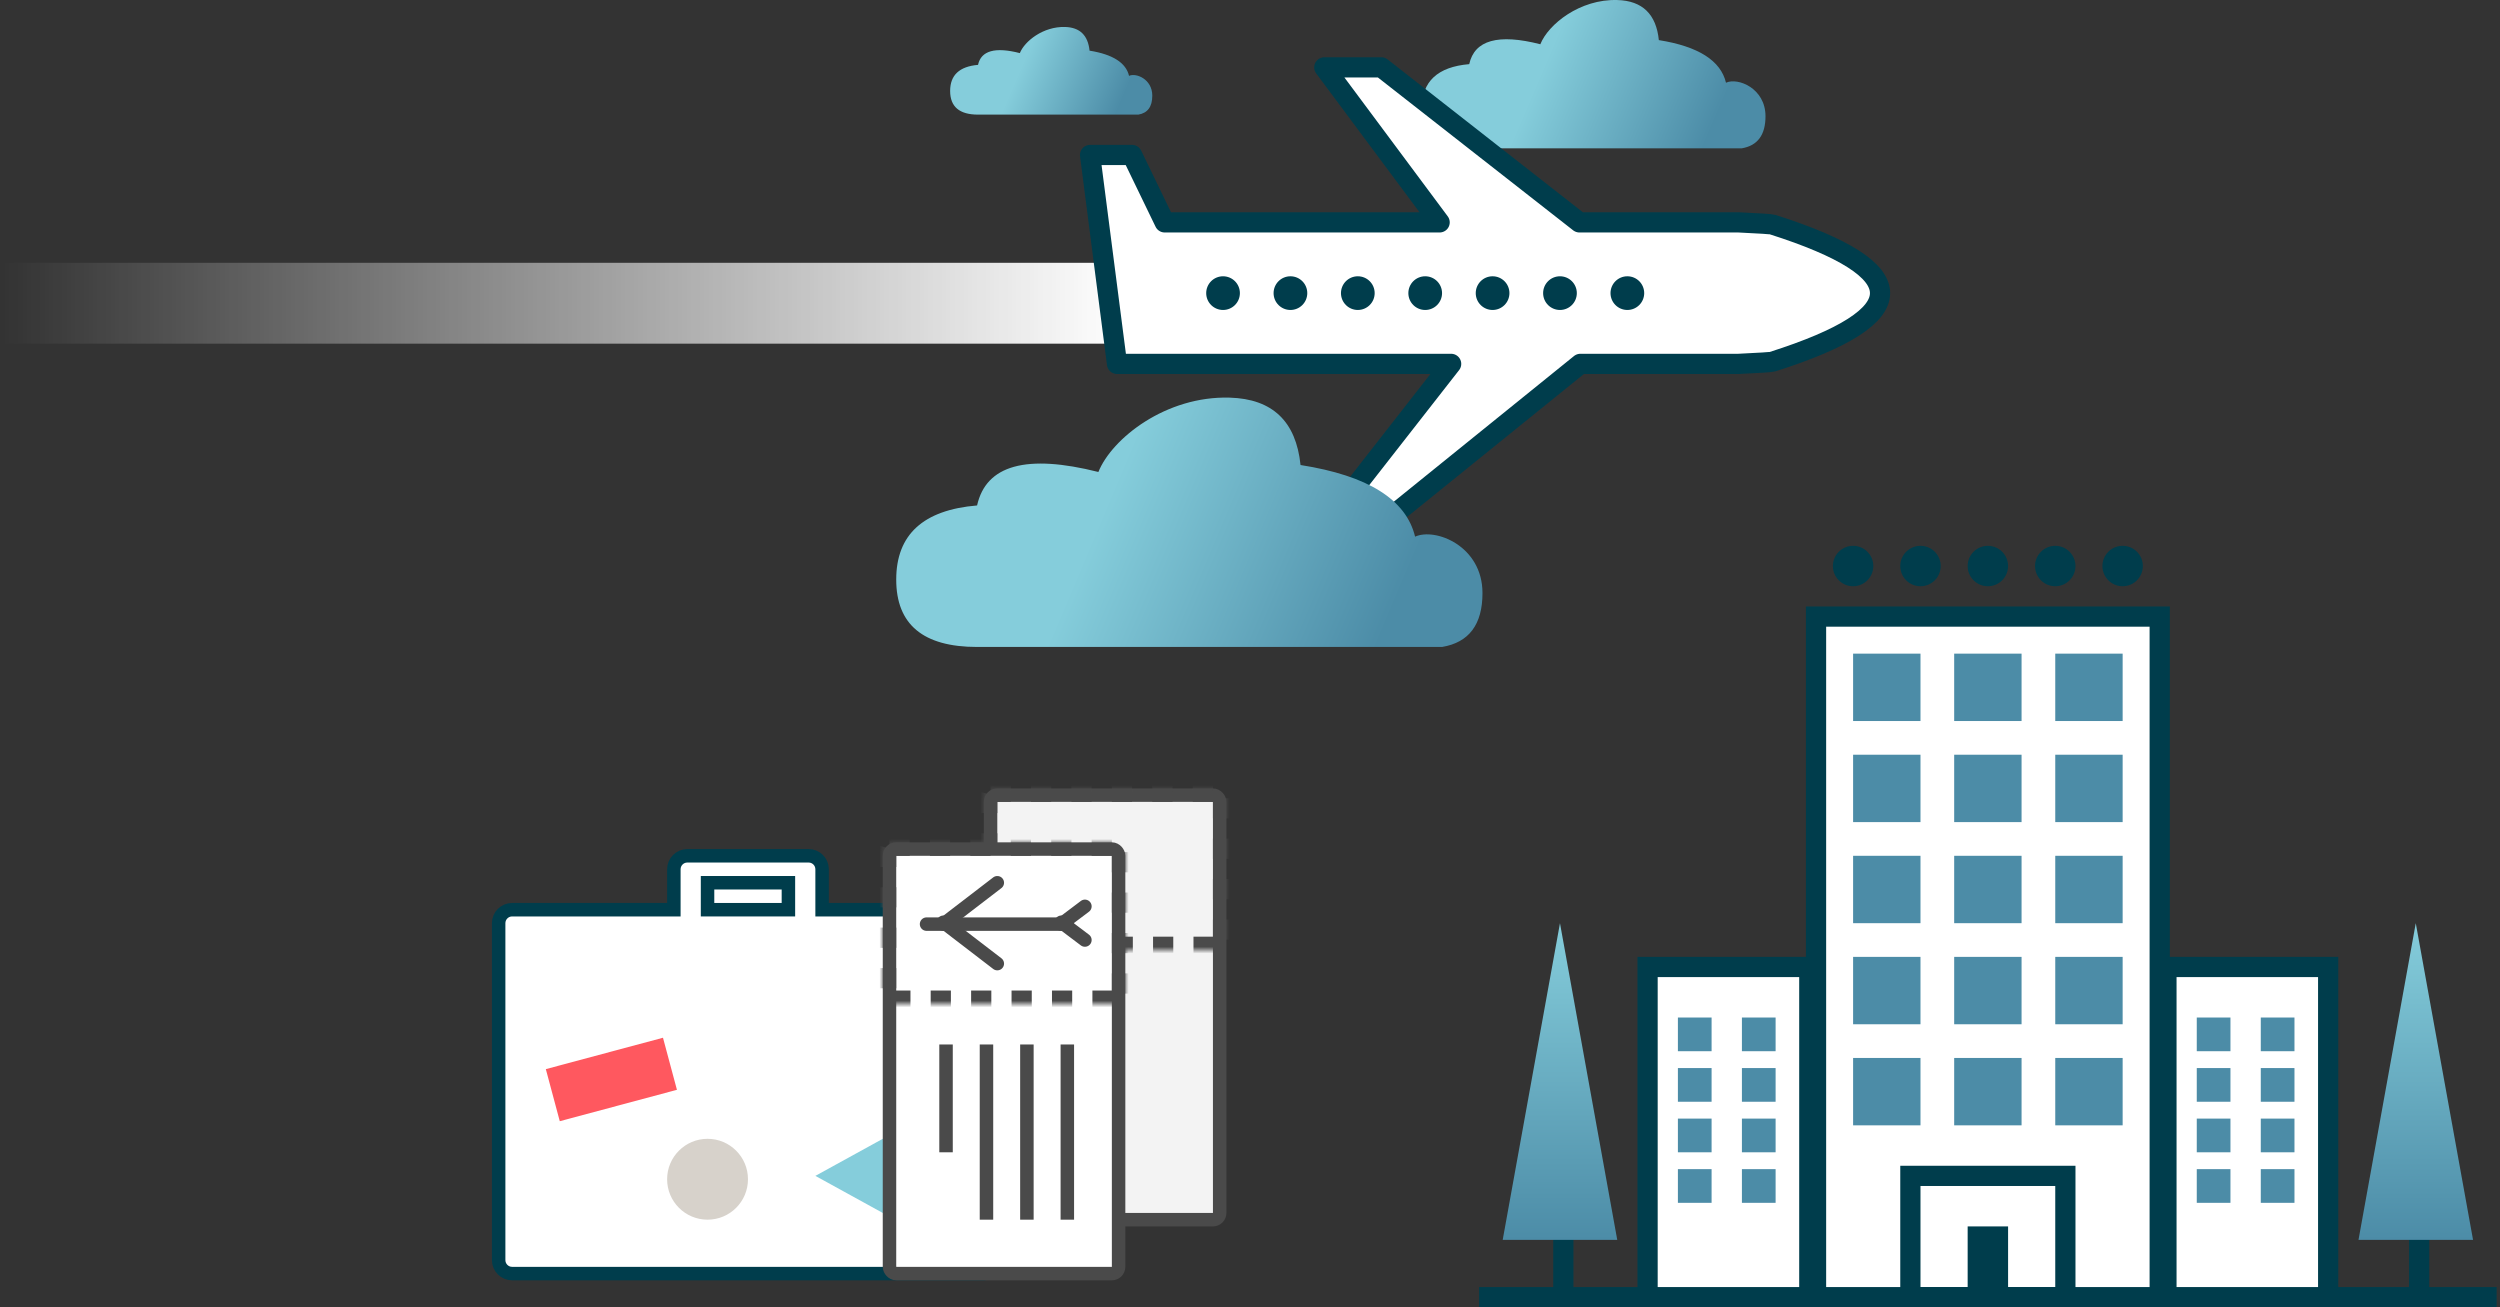<?xml version="1.0" encoding="UTF-8"?>
<svg width="371px" height="194px" viewBox="0 0 371 194" version="1.1" xmlns="http://www.w3.org/2000/svg" xmlns:xlink="http://www.w3.org/1999/xlink">
    <rect x="0" y="0" width="371" height="194" fill="#333333" stroke="none"/>
    <!-- Generator: Sketch 53.2 (72643) - https://sketchapp.com -->
    <title>Airplane Hotel Suitcase Tickets Illustration</title>
    <desc>Created with Sketch.</desc>
    <defs>
        <rect id="path-1" x="0" y="0" width="36" height="24" rx="1"></rect>
        <mask id="mask-2" maskContentUnits="userSpaceOnUse" maskUnits="objectBoundingBox" x="0" y="0" width="36" height="24" fill="white">
            <use xlink:href="#path-1"></use>
        </mask>
        <rect id="path-3" x="0" y="0" width="36" height="24" rx="1"></rect>
        <mask id="mask-4" maskContentUnits="userSpaceOnUse" maskUnits="objectBoundingBox" x="0" y="0" width="36" height="24" fill="white">
            <use xlink:href="#path-3"></use>
        </mask>
        <linearGradient x1="100%" y1="50%" x2="2.472%" y2="50%" id="linearGradient-5">
            <stop stop-color="#FFFFFF" offset="0%"></stop>
            <stop stop-color="#FFFFFF" stop-opacity="0" offset="100%"></stop>
        </linearGradient>
        <linearGradient x1="34.98%" y1="47.329%" x2="89.776%" y2="57.549%" id="linearGradient-6">
            <stop stop-color="#85CDDB" offset="0%"></stop>
            <stop stop-color="#4C8CA7" offset="100%"></stop>
        </linearGradient>
        <linearGradient x1="34.98%" y1="47.303%" x2="89.776%" y2="57.622%" id="linearGradient-7">
            <stop stop-color="#85CDDB" offset="0%"></stop>
            <stop stop-color="#4C8CA7" offset="100%"></stop>
        </linearGradient>
        <linearGradient x1="34.98%" y1="47.404%" x2="89.776%" y2="57.335%" id="linearGradient-8">
            <stop stop-color="#85CDDB" offset="0%"></stop>
            <stop stop-color="#4C8CA7" offset="100%"></stop>
        </linearGradient>
        <linearGradient x1="50%" y1="0%" x2="50%" y2="100%" id="linearGradient-9">
            <stop stop-color="#85CDDB" offset="0%"></stop>
            <stop stop-color="#4C8CA7" offset="100%"></stop>
        </linearGradient>
    </defs>
    <g id="Marketing-Website-V0.7" stroke="none" stroke-width="1" fill="none" fill-rule="evenodd">
        <g id="Desktop-1400px-Airlines-Hotels-&amp;-OTAs-1" transform="translate(-857, -361)">
            <g id="Hero" transform="translate(-10, 0)">
                <g id="Hero-Image-Illustration" transform="translate(185, 305)">
                    <g id="Airplane-Hotel-Suitcase-Tickets-Illustration" transform="translate(678, 56)">
                        <g id="Suitcase-and-Ticket-Illustration" transform="translate(77, 117)">
                            <g id="Group-35" transform="translate(0, 9)">
                                <g id="Group-29" fill="#FFFFFF" stroke="#003D4C" stroke-width="2">
                                    <path d="M73,9 L49,9 L49,3 C49,1.895 48.105,1 47,1 L29,1 C27.895,1 27,1.895 27,3 L27,9 L3,9 C1.895,9 1,9.895 1,11 L1,61 C1,62.105 1.895,63 3,63 L73,63 C74.105,63 75,62.105 75,61 L75,11 C75,9.895 74.105,9 73,9 Z" id="Combined-Shape"></path>
                                    <path d="M44,9 L44,5 L32,5 L32,9 L44,9 Z" id="Combined-Shape"></path>
                                </g>
                                <path d="M58,43 L68,48.5 L58,54 L48,48.5 L58,43 Z" id="Combined-Shape" fill="#85CDDB"></path>
                                <circle id="Oval" fill="#D7D2CB" cx="32" cy="49" r="6"></circle>
                                <rect id="Rectangle" fill="#FF585F" transform="translate(17.729, 34.193) rotate(-15) translate(-17.729, -34.193) " x="8.729" y="30.193" width="18" height="8"></rect>
                            </g>
                            <g id="Group-17" transform="translate(58, 0)" stroke="#4A4A4A">
                                <g id="Group-16-Copy" transform="translate(15, 0)">
                                    <rect id="Rectangle" stroke-width="2" fill="#F3F3F3" x="1" y="1" width="34" height="63" rx="1"></rect>
                                    <use id="Rectangle-Copy-75" mask="url(#mask-2)" stroke-width="4" stroke-dasharray="3" xlink:href="#path-1"></use>
                                </g>
                                <g id="Group-16" transform="translate(0, 8)">
                                    <rect id="Rectangle" stroke-width="2" fill="#FFFFFF" x="1" y="1" width="34" height="63" rx="1"></rect>
                                    <g id="Group-15" transform="translate(6, 5)" stroke-linecap="round" stroke-width="2">
                                        <path d="M0.5,7.14 L21.392,7.14" id="Line-4"></path>
                                        <path d="M3,7.14 L11,1" id="Line-4-Copy"></path>
                                        <path d="M3,13.14 L11,7" id="Line-4-Copy-2" transform="translate(7.5, 10) scale(1, -1) translate(-7.5, -10) "></path>
                                        <path d="M20.5,7.14 L24,4.5" id="Line-4-Copy-3" stroke-linejoin="bevel"></path>
                                        <path d="M20.5,9.14 L24,6.5" id="Line-4-Copy-4" stroke-linejoin="bevel" transform="translate(22.5, 8) scale(1, -1) translate(-22.5, -8) "></path>
                                    </g>
                                    <use id="Rectangle-Copy-75" mask="url(#mask-4)" stroke-width="4" stroke-dasharray="3" xlink:href="#path-3"></use>
                                    <path d="M27.392,31 L27.392,55" id="Line-5" stroke-width="2" stroke-linecap="square"></path>
                                    <path d="M21.392,31 L21.392,55" id="Line-5-Copy" stroke-width="2" stroke-linecap="square"></path>
                                    <path d="M15.392,31 L15.392,55" id="Line-5-Copy-2" stroke-width="2" stroke-linecap="square"></path>
                                    <path d="M9.392,31 L9.392,45" id="Line-5-Copy-3" stroke-width="2" stroke-linecap="square"></path>
                                </g>
                            </g>
                        </g>
                        <g id="Airplane-Illustration">
                            <rect id="Rectangle" fill="url(#linearGradient-5)" x="0" y="39" width="171" height="12"></rect>
                            <g id="Group-18" transform="translate(137, 0)">
                                <path d="M85.034,22.009 L125.483,22.009 C127.828,21.612 129,20.027 129,17.251 C129,13.089 124.897,11.461 123.138,12.275 C122.356,8.993 119.034,6.886 113.172,5.952 C112.782,2.098 110.73,0.116 107.017,0.005 C101.448,-0.161 96.759,3.613 95.586,6.567 C89.333,4.968 85.816,5.952 85.034,9.52 C80.345,9.917 78,12.097 78,16.062 C78,20.027 80.345,22.009 85.034,22.009 Z" id="Path-11-Copy" fill="url(#linearGradient-6)"></path>
                                <path d="M12.138,17.009 L35.931,17.009 C37.31,16.775 38,15.837 38,14.197 C38,11.736 35.586,10.774 34.552,11.255 C34.092,9.316 32.138,8.07 28.69,7.518 C28.46,5.24 27.253,4.069 25.069,4.003 C21.793,3.905 19.034,6.136 18.345,7.881 C14.667,6.936 12.598,7.518 12.138,9.627 C9.379,9.862 8,11.15 8,13.494 C8,15.837 9.379,17.009 12.138,17.009 Z" id="Path-11-Copy-2" fill="url(#linearGradient-7)"></path>
                                <g id="Group-Copy-2" transform="translate(28, 10)">
                                    <path d="M54.349,44 L11,44 L4.765,44 L0.765,13 L7,13 L11.839,23 L52.641,23 L35.526,0 L44,0 L73.383,23 L97,23 C100.141,23.148 101.827,23.258 102.059,23.332 C112.686,26.721 118,30.111 118,33.5 C118,36.89 112.684,40.28 102.051,43.67 C101.821,43.744 100.137,43.853 97,44 L73.526,44 L44.474,67.483 L36,67.483 L54.349,44 Z" id="Combined-Shape" stroke="#003D4C" stroke-width="3" fill="#FFFFFF" stroke-linejoin="round"></path>
                                    <circle id="Oval" fill="#003D4C" cx="20.5" cy="33.5" r="2.5"></circle>
                                    <circle id="Oval-Copy-2" fill="#003D4C" cx="30.5" cy="33.5" r="2.5"></circle>
                                    <circle id="Oval-Copy-13" fill="#003D4C" cx="40.5" cy="33.5" r="2.5"></circle>
                                    <circle id="Oval-Copy-14" fill="#003D4C" cx="50.5" cy="33.5" r="2.5"></circle>
                                    <circle id="Oval-Copy-15" fill="#003D4C" cx="60.5" cy="33.5" r="2.5"></circle>
                                    <circle id="Oval-Copy-16" fill="#003D4C" cx="70.5" cy="33.5" r="2.5"></circle>
                                    <circle id="Oval-Copy-17" fill="#003D4C" cx="80.5" cy="33.5" r="2.5"></circle>
                                </g>
                                <path d="M12,96.009 L81,96.009 C85,95.342 87,92.676 87,88.009 C87,81.009 80,78.272 77,79.641 C75.667,74.123 70,70.579 60,69.009 C59.333,62.529 55.833,59.195 49.5,59.009 C40,58.729 32,65.076 30,70.042 C19.333,67.353 13.333,69.009 12,75.009 C4,75.676 9.59626723e-16,79.342 0,86.009 C0,92.676 4,96.009 12,96.009 Z" id="Path-11" fill="url(#linearGradient-8)"></path>
                            </g>
                        </g>
                        <g id="Hotel-Illustration" transform="translate(225, 81)">
                            <g id="Group-24" transform="translate(99, 61)">
                                <rect id="Rectangle" stroke="#003D4C" stroke-width="3" fill="#FFFFFF" x="1.5" y="1.5" width="24" height="49"></rect>
                                <g id="Group-23" transform="translate(6, 9)" fill="#4C8CA7">
                                    <rect id="Rectangle-Copy-78" x="0" y="0" width="5" height="5"></rect>
                                    <rect id="Rectangle-Copy-79" x="9.5" y="0" width="5" height="5"></rect>
                                    <rect id="Rectangle-Copy-86" x="0" y="7.5" width="5" height="5"></rect>
                                    <rect id="Rectangle-Copy-85" x="9.5" y="7.5" width="5" height="5"></rect>
                                    <rect id="Rectangle-Copy-89" x="0" y="15" width="5" height="5"></rect>
                                    <rect id="Rectangle-Copy-88" x="9.5" y="15" width="5" height="5"></rect>
                                    <rect id="Rectangle-Copy-92" x="0" y="22.5" width="5" height="5"></rect>
                                    <rect id="Rectangle-Copy-91" x="9.5" y="22.5" width="5" height="5"></rect>
                                </g>
                            </g>
                            <g id="Group-24-Copy" transform="translate(22, 61)">
                                <rect id="Rectangle" stroke="#003D4C" stroke-width="3" fill="#FFFFFF" x="1.5" y="1.5" width="24" height="49"></rect>
                                <g id="Group-23" transform="translate(6, 9)" fill="#4C8CA7">
                                    <rect id="Rectangle-Copy-78" x="0" y="0" width="5" height="5"></rect>
                                    <rect id="Rectangle-Copy-79" x="9.5" y="0" width="5" height="5"></rect>
                                    <rect id="Rectangle-Copy-86" x="0" y="7.5" width="5" height="5"></rect>
                                    <rect id="Rectangle-Copy-85" x="9.5" y="7.5" width="5" height="5"></rect>
                                    <rect id="Rectangle-Copy-89" x="0" y="15" width="5" height="5"></rect>
                                    <rect id="Rectangle-Copy-88" x="9.5" y="15" width="5" height="5"></rect>
                                    <rect id="Rectangle-Copy-92" x="0" y="22.5" width="5" height="5"></rect>
                                    <rect id="Rectangle-Copy-91" x="9.5" y="22.5" width="5" height="5"></rect>
                                </g>
                            </g>
                            <g id="Group-22" transform="translate(47, 0)">
                                <rect id="Rectangle" stroke="#003D4C" stroke-width="3" fill="#FFFFFF" x="1.5" y="10.5" width="51" height="101"></rect>
                                <g id="Group-20" transform="translate(4, 0)" fill="#003D4C">
                                    <circle id="Oval" cx="3" cy="3" r="3"></circle>
                                    <circle id="Oval-Copy-21" cx="13" cy="3" r="3"></circle>
                                    <circle id="Oval-Copy-22" cx="23" cy="3" r="3"></circle>
                                    <circle id="Oval-Copy-23" cx="33" cy="3" r="3"></circle>
                                    <circle id="Oval-Copy-24" cx="43" cy="3" r="3"></circle>
                                </g>
                                <g id="Group-19" transform="translate(7, 16)" fill="#4C8CA7">
                                    <rect id="Rectangle-Copy-78" x="0" y="0" width="10" height="10"></rect>
                                    <rect id="Rectangle-Copy-79" x="15" y="0" width="10" height="10"></rect>
                                    <rect id="Rectangle-Copy-80" x="30" y="0" width="10" height="10"></rect>
                                    <rect id="Rectangle-Copy-86" x="0" y="15" width="10" height="10"></rect>
                                    <rect id="Rectangle-Copy-85" x="15" y="15" width="10" height="10"></rect>
                                    <rect id="Rectangle-Copy-84" x="30" y="15" width="10" height="10"></rect>
                                    <rect id="Rectangle-Copy-89" x="0" y="30" width="10" height="10"></rect>
                                    <rect id="Rectangle-Copy-88" x="15" y="30" width="10" height="10"></rect>
                                    <rect id="Rectangle-Copy-87" x="30" y="30" width="10" height="10"></rect>
                                    <rect id="Rectangle-Copy-92" x="0" y="45" width="10" height="10"></rect>
                                    <rect id="Rectangle-Copy-91" x="15" y="45" width="10" height="10"></rect>
                                    <rect id="Rectangle-Copy-90" x="30" y="45" width="10" height="10"></rect>
                                    <rect id="Rectangle-Copy-95" x="0" y="60" width="10" height="10"></rect>
                                    <rect id="Rectangle-Copy-94" x="15" y="60" width="10" height="10"></rect>
                                    <rect id="Rectangle-Copy-93" x="30" y="60" width="10" height="10"></rect>
                                </g>
                                <rect id="Rectangle-Copy-76" stroke="#003D4C" stroke-width="3" x="15.5" y="93.5" width="23" height="18"></rect>
                                <rect id="Rectangle-Copy-77" stroke="#003D4C" stroke-width="2" fill="#003D4C" x="25" y="102" width="4" height="10"></rect>
                            </g>
                            <g id="Group-21" transform="translate(127, 56)">
                                <path d="M2.84217094e-14,55.5 L21,55.5" id="Line-6-Copy" stroke="#003D4C" stroke-width="3" stroke-linecap="square"></path>
                                <path d="M11,55.5 L11,42.39" id="Line-6-Copy-3" stroke="#003D4C" stroke-width="3" stroke-linecap="square"></path>
                                <polygon id="Triangle" fill="url(#linearGradient-9)" points="10.5 0 19 47 2 47"></polygon>
                            </g>
                            <g id="Group-21-Copy" transform="translate(0, 56)">
                                <path d="M2.84217094e-14,55.5 L21,55.5" id="Line-6-Copy" stroke="#003D4C" stroke-width="3" stroke-linecap="square"></path>
                                <path d="M11,55.5 L11,42.39" id="Line-6-Copy-3" stroke="#003D4C" stroke-width="3" stroke-linecap="square"></path>
                                <polygon id="Triangle" fill="url(#linearGradient-9)" points="10.5 0 19 47 2 47"></polygon>
                            </g>
                        </g>
                    </g>
                </g>
            </g>
        </g>
    </g>
</svg>